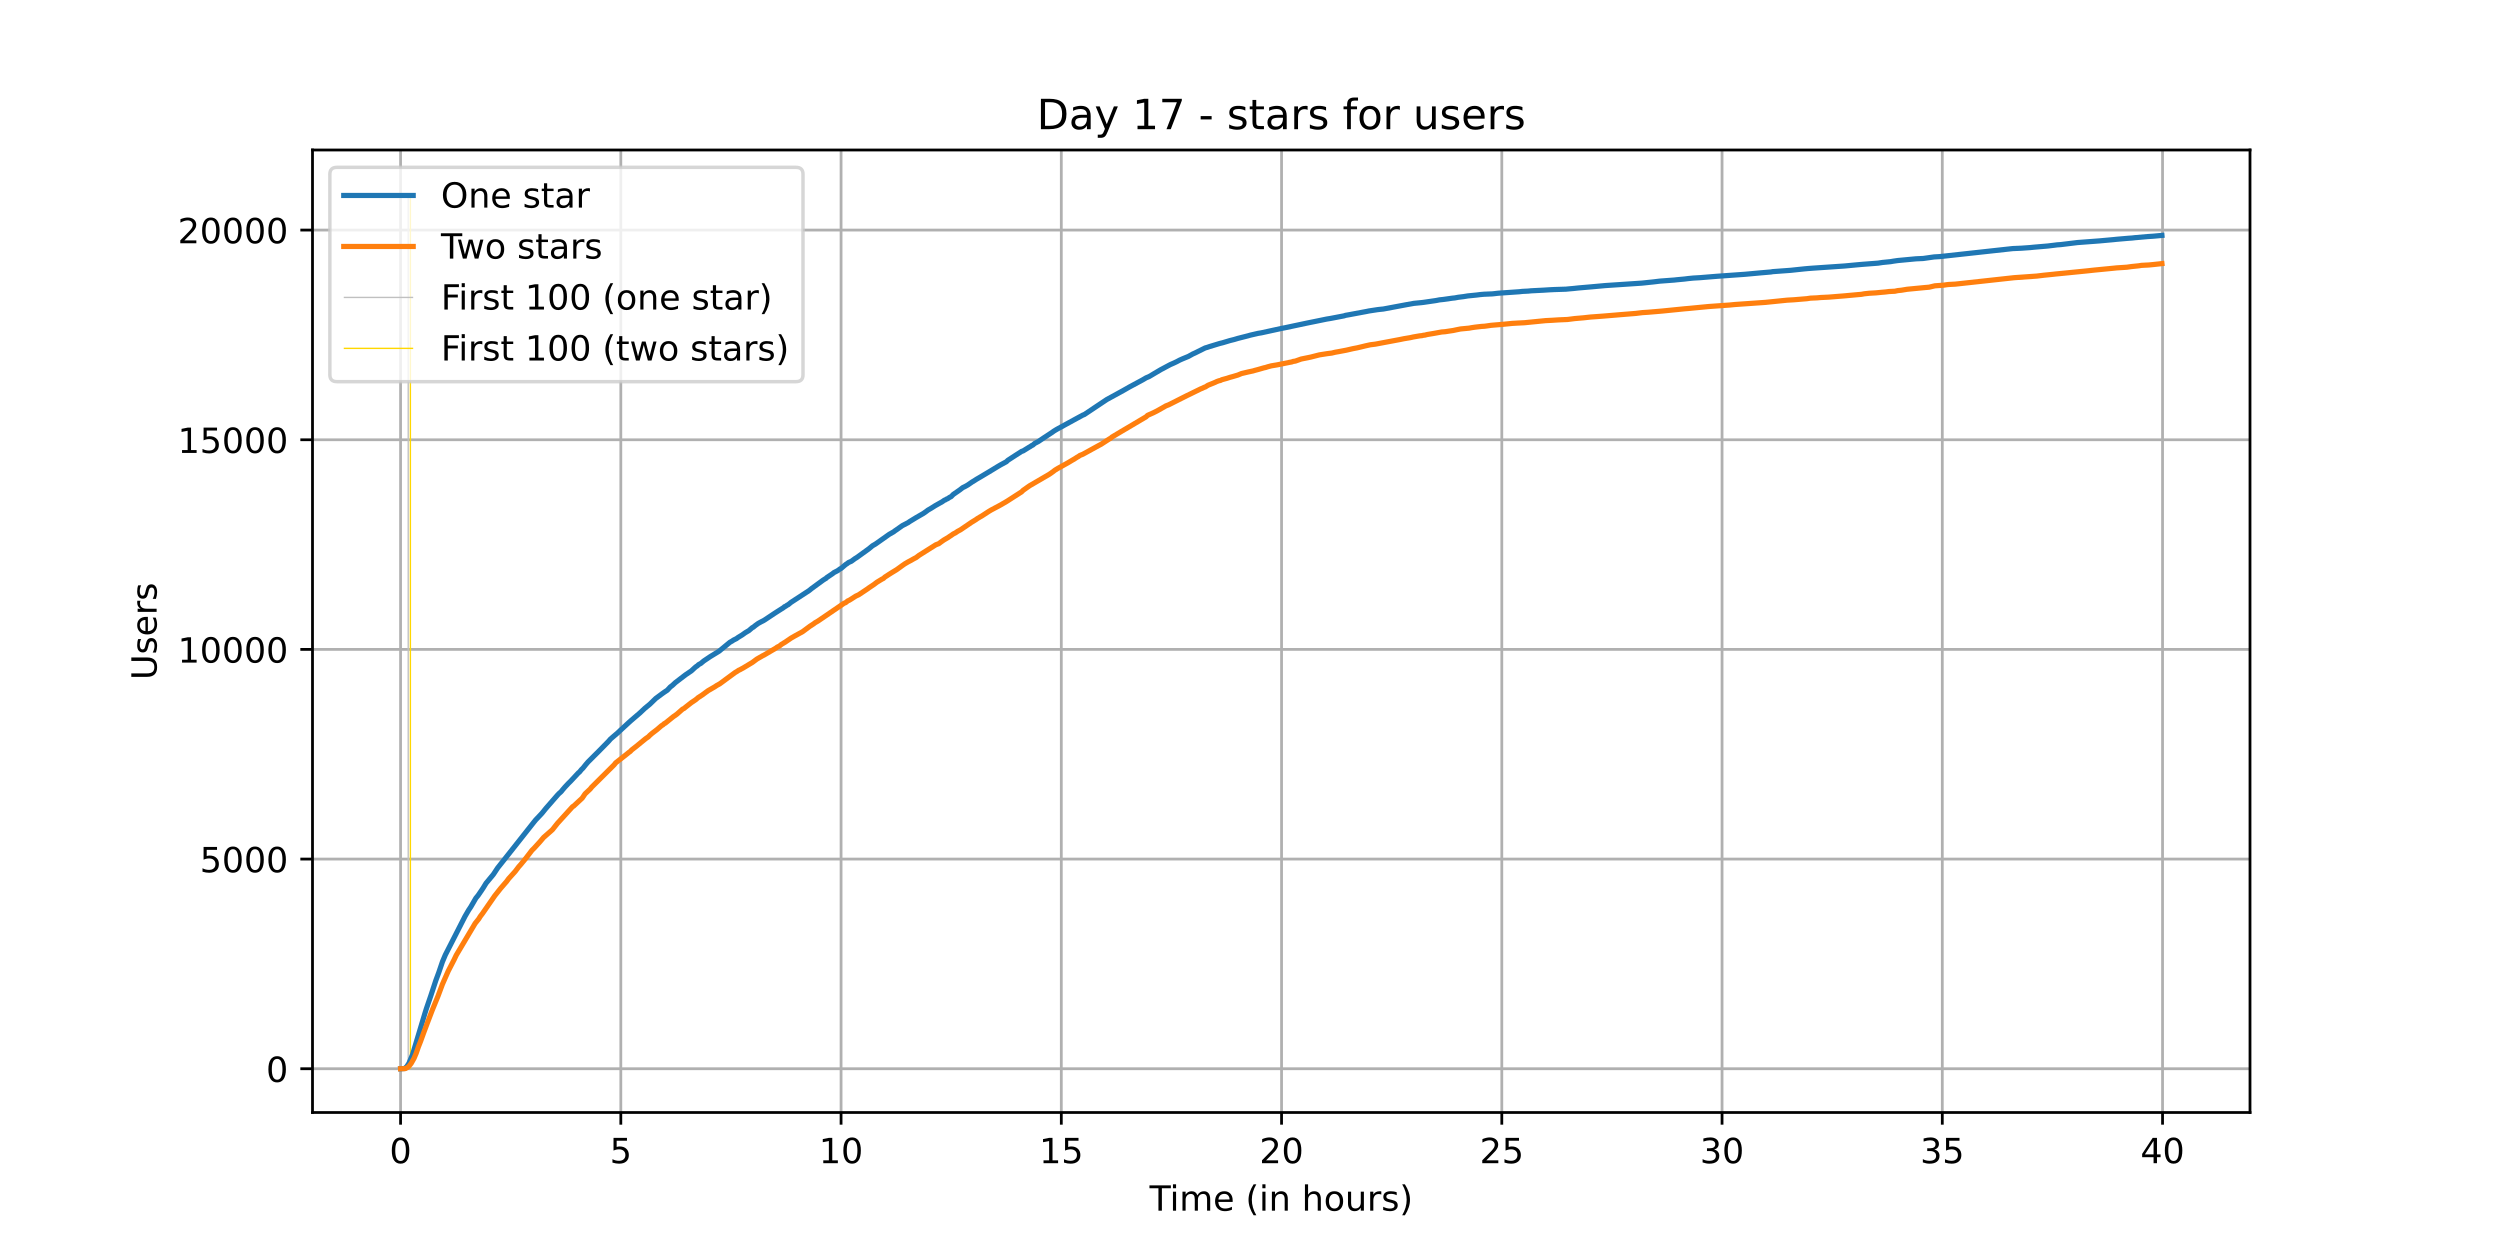<?xml version="1.0" encoding="utf-8" standalone="no"?>
<!DOCTYPE svg PUBLIC "-//W3C//DTD SVG 1.1//EN"
  "http://www.w3.org/Graphics/SVG/1.1/DTD/svg11.dtd">
<!-- Created with matplotlib (https://matplotlib.org/) -->
<svg height="360pt" version="1.1" viewBox="0 0 720 360" width="720pt" xmlns="http://www.w3.org/2000/svg" xmlns:xlink="http://www.w3.org/1999/xlink">
 <defs>
  <style type="text/css">*{stroke-linecap:butt;stroke-linejoin:round;}</style>
 </defs>
 <g id="figure_1">
  <g id="patch_1">
   <path d="M 0 360 
L 720 360 
L 720 0 
L 0 0 
z
" style="fill:#ffffff;"/>
  </g>
  <g id="axes_1">
   <g id="patch_2">
    <path d="M 90 320.4 
L 648 320.4 
L 648 43.2 
L 90 43.2 
z
" style="fill:#ffffff;"/>
   </g>
   <g id="matplotlib.axis_1">
    <g id="xtick_1">
     <g id="line2d_1">
      <path clip-path="url(#p94ac427019)" d="M 115.364 320.4 
L 115.364 43.2 
" style="fill:none;stroke:#b0b0b0;stroke-linecap:square;stroke-width:0.8;"/>
     </g>
     <g id="line2d_2">
      <defs>
       <path d="M 0 0 
L 0 3.5 
" id="m25394e4f6e" style="stroke:#000000;stroke-width:0.8;"/>
      </defs>
      <g>
       <use style="stroke:#000000;stroke-width:0.8;" x="115.364" xlink:href="#m25394e4f6e" y="320.4"/>
      </g>
     </g>
     <g id="text_1">
      <!-- 0 -->
      <g transform="translate(112.182 334.998)scale(0.1 -0.1)">
       <defs>
        <path d="M 31.781 66.406 
Q 24.172 66.406 20.328 58.906 
Q 16.5 51.422 16.5 36.375 
Q 16.5 21.391 20.328 13.891 
Q 24.172 6.391 31.781 6.391 
Q 39.453 6.391 43.281 13.891 
Q 47.125 21.391 47.125 36.375 
Q 47.125 51.422 43.281 58.906 
Q 39.453 66.406 31.781 66.406 
z
M 31.781 74.219 
Q 44.047 74.219 50.516 64.516 
Q 56.984 54.828 56.984 36.375 
Q 56.984 17.969 50.516 8.266 
Q 44.047 -1.422 31.781 -1.422 
Q 19.531 -1.422 13.062 8.266 
Q 6.594 17.969 6.594 36.375 
Q 6.594 54.828 13.062 64.516 
Q 19.531 74.219 31.781 74.219 
z
" id="DejaVuSans-48"/>
       </defs>
       <use xlink:href="#DejaVuSans-48"/>
      </g>
     </g>
    </g>
    <g id="xtick_2">
     <g id="line2d_3">
      <path clip-path="url(#p94ac427019)" d="M 178.795 320.4 
L 178.795 43.2 
" style="fill:none;stroke:#b0b0b0;stroke-linecap:square;stroke-width:0.8;"/>
     </g>
     <g id="line2d_4">
      <g>
       <use style="stroke:#000000;stroke-width:0.8;" x="178.795" xlink:href="#m25394e4f6e" y="320.4"/>
      </g>
     </g>
     <g id="text_2">
      <!-- 5 -->
      <g transform="translate(175.614 334.998)scale(0.1 -0.1)">
       <defs>
        <path d="M 10.797 72.906 
L 49.516 72.906 
L 49.516 64.594 
L 19.828 64.594 
L 19.828 46.734 
Q 21.969 47.469 24.109 47.828 
Q 26.266 48.188 28.422 48.188 
Q 40.625 48.188 47.75 41.5 
Q 54.891 34.812 54.891 23.391 
Q 54.891 11.625 47.562 5.094 
Q 40.234 -1.422 26.906 -1.422 
Q 22.312 -1.422 17.547 -0.641 
Q 12.797 0.141 7.719 1.703 
L 7.719 11.625 
Q 12.109 9.234 16.797 8.062 
Q 21.484 6.891 26.703 6.891 
Q 35.156 6.891 40.078 11.328 
Q 45.016 15.766 45.016 23.391 
Q 45.016 31 40.078 35.438 
Q 35.156 39.891 26.703 39.891 
Q 22.75 39.891 18.812 39.016 
Q 14.891 38.141 10.797 36.281 
z
" id="DejaVuSans-53"/>
       </defs>
       <use xlink:href="#DejaVuSans-53"/>
      </g>
     </g>
    </g>
    <g id="xtick_3">
     <g id="line2d_5">
      <path clip-path="url(#p94ac427019)" d="M 242.226 320.4 
L 242.226 43.2 
" style="fill:none;stroke:#b0b0b0;stroke-linecap:square;stroke-width:0.8;"/>
     </g>
     <g id="line2d_6">
      <g>
       <use style="stroke:#000000;stroke-width:0.8;" x="242.226" xlink:href="#m25394e4f6e" y="320.4"/>
      </g>
     </g>
     <g id="text_3">
      <!-- 10 -->
      <g transform="translate(235.863 334.998)scale(0.1 -0.1)">
       <defs>
        <path d="M 12.406 8.297 
L 28.516 8.297 
L 28.516 63.922 
L 10.984 60.406 
L 10.984 69.391 
L 28.422 72.906 
L 38.281 72.906 
L 38.281 8.297 
L 54.391 8.297 
L 54.391 0 
L 12.406 0 
z
" id="DejaVuSans-49"/>
       </defs>
       <use xlink:href="#DejaVuSans-49"/>
       <use x="63.623" xlink:href="#DejaVuSans-48"/>
      </g>
     </g>
    </g>
    <g id="xtick_4">
     <g id="line2d_7">
      <path clip-path="url(#p94ac427019)" d="M 305.657 320.4 
L 305.657 43.2 
" style="fill:none;stroke:#b0b0b0;stroke-linecap:square;stroke-width:0.8;"/>
     </g>
     <g id="line2d_8">
      <g>
       <use style="stroke:#000000;stroke-width:0.8;" x="305.657" xlink:href="#m25394e4f6e" y="320.4"/>
      </g>
     </g>
     <g id="text_4">
      <!-- 15 -->
      <g transform="translate(299.294 334.998)scale(0.1 -0.1)">
       <use xlink:href="#DejaVuSans-49"/>
       <use x="63.623" xlink:href="#DejaVuSans-53"/>
      </g>
     </g>
    </g>
    <g id="xtick_5">
     <g id="line2d_9">
      <path clip-path="url(#p94ac427019)" d="M 369.088 320.4 
L 369.088 43.2 
" style="fill:none;stroke:#b0b0b0;stroke-linecap:square;stroke-width:0.8;"/>
     </g>
     <g id="line2d_10">
      <g>
       <use style="stroke:#000000;stroke-width:0.8;" x="369.088" xlink:href="#m25394e4f6e" y="320.4"/>
      </g>
     </g>
     <g id="text_5">
      <!-- 20 -->
      <g transform="translate(362.726 334.998)scale(0.1 -0.1)">
       <defs>
        <path d="M 19.188 8.297 
L 53.609 8.297 
L 53.609 0 
L 7.328 0 
L 7.328 8.297 
Q 12.938 14.109 22.625 23.891 
Q 32.328 33.688 34.812 36.531 
Q 39.547 41.844 41.422 45.531 
Q 43.312 49.219 43.312 52.781 
Q 43.312 58.594 39.234 62.25 
Q 35.156 65.922 28.609 65.922 
Q 23.969 65.922 18.812 64.312 
Q 13.672 62.703 7.812 59.422 
L 7.812 69.391 
Q 13.766 71.781 18.938 73 
Q 24.125 74.219 28.422 74.219 
Q 39.75 74.219 46.484 68.547 
Q 53.219 62.891 53.219 53.422 
Q 53.219 48.922 51.531 44.891 
Q 49.859 40.875 45.406 35.406 
Q 44.188 33.984 37.641 27.219 
Q 31.109 20.453 19.188 8.297 
z
" id="DejaVuSans-50"/>
       </defs>
       <use xlink:href="#DejaVuSans-50"/>
       <use x="63.623" xlink:href="#DejaVuSans-48"/>
      </g>
     </g>
    </g>
    <g id="xtick_6">
     <g id="line2d_11">
      <path clip-path="url(#p94ac427019)" d="M 432.519 320.4 
L 432.519 43.2 
" style="fill:none;stroke:#b0b0b0;stroke-linecap:square;stroke-width:0.8;"/>
     </g>
     <g id="line2d_12">
      <g>
       <use style="stroke:#000000;stroke-width:0.8;" x="432.519" xlink:href="#m25394e4f6e" y="320.4"/>
      </g>
     </g>
     <g id="text_6">
      <!-- 25 -->
      <g transform="translate(426.157 334.998)scale(0.1 -0.1)">
       <use xlink:href="#DejaVuSans-50"/>
       <use x="63.623" xlink:href="#DejaVuSans-53"/>
      </g>
     </g>
    </g>
    <g id="xtick_7">
     <g id="line2d_13">
      <path clip-path="url(#p94ac427019)" d="M 495.95 320.4 
L 495.95 43.2 
" style="fill:none;stroke:#b0b0b0;stroke-linecap:square;stroke-width:0.8;"/>
     </g>
     <g id="line2d_14">
      <g>
       <use style="stroke:#000000;stroke-width:0.8;" x="495.95" xlink:href="#m25394e4f6e" y="320.4"/>
      </g>
     </g>
     <g id="text_7">
      <!-- 30 -->
      <g transform="translate(489.588 334.998)scale(0.1 -0.1)">
       <defs>
        <path d="M 40.578 39.312 
Q 47.656 37.797 51.625 33 
Q 55.609 28.219 55.609 21.188 
Q 55.609 10.406 48.188 4.484 
Q 40.766 -1.422 27.094 -1.422 
Q 22.516 -1.422 17.656 -0.516 
Q 12.797 0.391 7.625 2.203 
L 7.625 11.719 
Q 11.719 9.328 16.594 8.109 
Q 21.484 6.891 26.812 6.891 
Q 36.078 6.891 40.938 10.547 
Q 45.797 14.203 45.797 21.188 
Q 45.797 27.641 41.281 31.266 
Q 36.766 34.906 28.719 34.906 
L 20.219 34.906 
L 20.219 43.016 
L 29.109 43.016 
Q 36.375 43.016 40.234 45.922 
Q 44.094 48.828 44.094 54.297 
Q 44.094 59.906 40.109 62.906 
Q 36.141 65.922 28.719 65.922 
Q 24.656 65.922 20.016 65.031 
Q 15.375 64.156 9.812 62.312 
L 9.812 71.094 
Q 15.438 72.656 20.344 73.438 
Q 25.25 74.219 29.594 74.219 
Q 40.828 74.219 47.359 69.109 
Q 53.906 64.016 53.906 55.328 
Q 53.906 49.266 50.438 45.094 
Q 46.969 40.922 40.578 39.312 
z
" id="DejaVuSans-51"/>
       </defs>
       <use xlink:href="#DejaVuSans-51"/>
       <use x="63.623" xlink:href="#DejaVuSans-48"/>
      </g>
     </g>
    </g>
    <g id="xtick_8">
     <g id="line2d_15">
      <path clip-path="url(#p94ac427019)" d="M 559.381 320.4 
L 559.381 43.2 
" style="fill:none;stroke:#b0b0b0;stroke-linecap:square;stroke-width:0.8;"/>
     </g>
     <g id="line2d_16">
      <g>
       <use style="stroke:#000000;stroke-width:0.8;" x="559.381" xlink:href="#m25394e4f6e" y="320.4"/>
      </g>
     </g>
     <g id="text_8">
      <!-- 35 -->
      <g transform="translate(553.019 334.998)scale(0.1 -0.1)">
       <use xlink:href="#DejaVuSans-51"/>
       <use x="63.623" xlink:href="#DejaVuSans-53"/>
      </g>
     </g>
    </g>
    <g id="xtick_9">
     <g id="line2d_17">
      <path clip-path="url(#p94ac427019)" d="M 622.813 320.4 
L 622.813 43.2 
" style="fill:none;stroke:#b0b0b0;stroke-linecap:square;stroke-width:0.8;"/>
     </g>
     <g id="line2d_18">
      <g>
       <use style="stroke:#000000;stroke-width:0.8;" x="622.813" xlink:href="#m25394e4f6e" y="320.4"/>
      </g>
     </g>
     <g id="text_9">
      <!-- 40 -->
      <g transform="translate(616.45 334.998)scale(0.1 -0.1)">
       <defs>
        <path d="M 37.797 64.312 
L 12.891 25.391 
L 37.797 25.391 
z
M 35.203 72.906 
L 47.609 72.906 
L 47.609 25.391 
L 58.016 25.391 
L 58.016 17.188 
L 47.609 17.188 
L 47.609 0 
L 37.797 0 
L 37.797 17.188 
L 4.891 17.188 
L 4.891 26.703 
z
" id="DejaVuSans-52"/>
       </defs>
       <use xlink:href="#DejaVuSans-52"/>
       <use x="63.623" xlink:href="#DejaVuSans-48"/>
      </g>
     </g>
    </g>
    <g id="text_10">
     <!-- Time (in hours) -->
     <g transform="translate(331.072 348.677)scale(0.1 -0.1)">
      <defs>
       <path d="M -0.297 72.906 
L 61.375 72.906 
L 61.375 64.594 
L 35.5 64.594 
L 35.5 0 
L 25.594 0 
L 25.594 64.594 
L -0.297 64.594 
z
" id="DejaVuSans-84"/>
       <path d="M 9.422 54.688 
L 18.406 54.688 
L 18.406 0 
L 9.422 0 
z
M 9.422 75.984 
L 18.406 75.984 
L 18.406 64.594 
L 9.422 64.594 
z
" id="DejaVuSans-105"/>
       <path d="M 52 44.188 
Q 55.375 50.25 60.062 53.125 
Q 64.75 56 71.094 56 
Q 79.641 56 84.281 50.016 
Q 88.922 44.047 88.922 33.016 
L 88.922 0 
L 79.891 0 
L 79.891 32.719 
Q 79.891 40.578 77.094 44.375 
Q 74.312 48.188 68.609 48.188 
Q 61.625 48.188 57.562 43.547 
Q 53.516 38.922 53.516 30.906 
L 53.516 0 
L 44.484 0 
L 44.484 32.719 
Q 44.484 40.625 41.703 44.406 
Q 38.922 48.188 33.109 48.188 
Q 26.219 48.188 22.156 43.531 
Q 18.109 38.875 18.109 30.906 
L 18.109 0 
L 9.078 0 
L 9.078 54.688 
L 18.109 54.688 
L 18.109 46.188 
Q 21.188 51.219 25.484 53.609 
Q 29.781 56 35.688 56 
Q 41.656 56 45.828 52.969 
Q 50 49.953 52 44.188 
z
" id="DejaVuSans-109"/>
       <path d="M 56.203 29.594 
L 56.203 25.203 
L 14.891 25.203 
Q 15.484 15.922 20.484 11.062 
Q 25.484 6.203 34.422 6.203 
Q 39.594 6.203 44.453 7.469 
Q 49.312 8.734 54.109 11.281 
L 54.109 2.781 
Q 49.266 0.734 44.188 -0.344 
Q 39.109 -1.422 33.891 -1.422 
Q 20.797 -1.422 13.156 6.188 
Q 5.516 13.812 5.516 26.812 
Q 5.516 40.234 12.766 48.109 
Q 20.016 56 32.328 56 
Q 43.359 56 49.781 48.891 
Q 56.203 41.797 56.203 29.594 
z
M 47.219 32.234 
Q 47.125 39.594 43.094 43.984 
Q 39.062 48.391 32.422 48.391 
Q 24.906 48.391 20.391 44.141 
Q 15.875 39.891 15.188 32.172 
z
" id="DejaVuSans-101"/>
       <path id="DejaVuSans-32"/>
       <path d="M 31 75.875 
Q 24.469 64.656 21.281 53.656 
Q 18.109 42.672 18.109 31.391 
Q 18.109 20.125 21.312 9.062 
Q 24.516 -2 31 -13.188 
L 23.188 -13.188 
Q 15.875 -1.703 12.234 9.375 
Q 8.594 20.453 8.594 31.391 
Q 8.594 42.281 12.203 53.312 
Q 15.828 64.359 23.188 75.875 
z
" id="DejaVuSans-40"/>
       <path d="M 54.891 33.016 
L 54.891 0 
L 45.906 0 
L 45.906 32.719 
Q 45.906 40.484 42.875 44.328 
Q 39.844 48.188 33.797 48.188 
Q 26.516 48.188 22.312 43.547 
Q 18.109 38.922 18.109 30.906 
L 18.109 0 
L 9.078 0 
L 9.078 54.688 
L 18.109 54.688 
L 18.109 46.188 
Q 21.344 51.125 25.703 53.562 
Q 30.078 56 35.797 56 
Q 45.219 56 50.047 50.172 
Q 54.891 44.344 54.891 33.016 
z
" id="DejaVuSans-110"/>
       <path d="M 54.891 33.016 
L 54.891 0 
L 45.906 0 
L 45.906 32.719 
Q 45.906 40.484 42.875 44.328 
Q 39.844 48.188 33.797 48.188 
Q 26.516 48.188 22.312 43.547 
Q 18.109 38.922 18.109 30.906 
L 18.109 0 
L 9.078 0 
L 9.078 75.984 
L 18.109 75.984 
L 18.109 46.188 
Q 21.344 51.125 25.703 53.562 
Q 30.078 56 35.797 56 
Q 45.219 56 50.047 50.172 
Q 54.891 44.344 54.891 33.016 
z
" id="DejaVuSans-104"/>
       <path d="M 30.609 48.391 
Q 23.391 48.391 19.188 42.75 
Q 14.984 37.109 14.984 27.297 
Q 14.984 17.484 19.156 11.844 
Q 23.344 6.203 30.609 6.203 
Q 37.797 6.203 41.984 11.859 
Q 46.188 17.531 46.188 27.297 
Q 46.188 37.016 41.984 42.703 
Q 37.797 48.391 30.609 48.391 
z
M 30.609 56 
Q 42.328 56 49.016 48.375 
Q 55.719 40.766 55.719 27.297 
Q 55.719 13.875 49.016 6.219 
Q 42.328 -1.422 30.609 -1.422 
Q 18.844 -1.422 12.172 6.219 
Q 5.516 13.875 5.516 27.297 
Q 5.516 40.766 12.172 48.375 
Q 18.844 56 30.609 56 
z
" id="DejaVuSans-111"/>
       <path d="M 8.5 21.578 
L 8.5 54.688 
L 17.484 54.688 
L 17.484 21.922 
Q 17.484 14.156 20.5 10.266 
Q 23.531 6.391 29.594 6.391 
Q 36.859 6.391 41.078 11.031 
Q 45.312 15.672 45.312 23.688 
L 45.312 54.688 
L 54.297 54.688 
L 54.297 0 
L 45.312 0 
L 45.312 8.406 
Q 42.047 3.422 37.719 1 
Q 33.406 -1.422 27.688 -1.422 
Q 18.266 -1.422 13.375 4.438 
Q 8.5 10.297 8.5 21.578 
z
M 31.109 56 
z
" id="DejaVuSans-117"/>
       <path d="M 41.109 46.297 
Q 39.594 47.172 37.812 47.578 
Q 36.031 48 33.891 48 
Q 26.266 48 22.188 43.047 
Q 18.109 38.094 18.109 28.812 
L 18.109 0 
L 9.078 0 
L 9.078 54.688 
L 18.109 54.688 
L 18.109 46.188 
Q 20.953 51.172 25.484 53.578 
Q 30.031 56 36.531 56 
Q 37.453 56 38.578 55.875 
Q 39.703 55.766 41.062 55.516 
z
" id="DejaVuSans-114"/>
       <path d="M 44.281 53.078 
L 44.281 44.578 
Q 40.484 46.531 36.375 47.5 
Q 32.281 48.484 27.875 48.484 
Q 21.188 48.484 17.844 46.438 
Q 14.5 44.391 14.5 40.281 
Q 14.5 37.156 16.891 35.375 
Q 19.281 33.594 26.516 31.984 
L 29.594 31.297 
Q 39.156 29.25 43.188 25.516 
Q 47.219 21.781 47.219 15.094 
Q 47.219 7.469 41.188 3.016 
Q 35.156 -1.422 24.609 -1.422 
Q 20.219 -1.422 15.453 -0.562 
Q 10.688 0.297 5.422 2 
L 5.422 11.281 
Q 10.406 8.688 15.234 7.391 
Q 20.062 6.109 24.812 6.109 
Q 31.156 6.109 34.562 8.281 
Q 37.984 10.453 37.984 14.406 
Q 37.984 18.062 35.516 20.016 
Q 33.062 21.969 24.703 23.781 
L 21.578 24.516 
Q 13.234 26.266 9.516 29.906 
Q 5.812 33.547 5.812 39.891 
Q 5.812 47.609 11.281 51.797 
Q 16.75 56 26.812 56 
Q 31.781 56 36.172 55.266 
Q 40.578 54.547 44.281 53.078 
z
" id="DejaVuSans-115"/>
       <path d="M 8.016 75.875 
L 15.828 75.875 
Q 23.141 64.359 26.781 53.312 
Q 30.422 42.281 30.422 31.391 
Q 30.422 20.453 26.781 9.375 
Q 23.141 -1.703 15.828 -13.188 
L 8.016 -13.188 
Q 14.5 -2 17.703 9.062 
Q 20.906 20.125 20.906 31.391 
Q 20.906 42.672 17.703 53.656 
Q 14.5 64.656 8.016 75.875 
z
" id="DejaVuSans-41"/>
      </defs>
      <use xlink:href="#DejaVuSans-84"/>
      <use x="57.959" xlink:href="#DejaVuSans-105"/>
      <use x="85.742" xlink:href="#DejaVuSans-109"/>
      <use x="183.154" xlink:href="#DejaVuSans-101"/>
      <use x="244.678" xlink:href="#DejaVuSans-32"/>
      <use x="276.465" xlink:href="#DejaVuSans-40"/>
      <use x="315.479" xlink:href="#DejaVuSans-105"/>
      <use x="343.262" xlink:href="#DejaVuSans-110"/>
      <use x="406.641" xlink:href="#DejaVuSans-32"/>
      <use x="438.428" xlink:href="#DejaVuSans-104"/>
      <use x="501.807" xlink:href="#DejaVuSans-111"/>
      <use x="562.988" xlink:href="#DejaVuSans-117"/>
      <use x="626.367" xlink:href="#DejaVuSans-114"/>
      <use x="667.48" xlink:href="#DejaVuSans-115"/>
      <use x="719.58" xlink:href="#DejaVuSans-41"/>
     </g>
    </g>
   </g>
   <g id="matplotlib.axis_2">
    <g id="ytick_1">
     <g id="line2d_19">
      <path clip-path="url(#p94ac427019)" d="M 90 307.8 
L 648 307.8 
" style="fill:none;stroke:#b0b0b0;stroke-linecap:square;stroke-width:0.8;"/>
     </g>
     <g id="line2d_20">
      <defs>
       <path d="M 0 0 
L -3.5 0 
" id="mbdd9389bc8" style="stroke:#000000;stroke-width:0.8;"/>
      </defs>
      <g>
       <use style="stroke:#000000;stroke-width:0.8;" x="90" xlink:href="#mbdd9389bc8" y="307.8"/>
      </g>
     </g>
     <g id="text_11">
      <!-- 0 -->
      <g transform="translate(76.638 311.599)scale(0.1 -0.1)">
       <use xlink:href="#DejaVuSans-48"/>
      </g>
     </g>
    </g>
    <g id="ytick_2">
     <g id="line2d_21">
      <path clip-path="url(#p94ac427019)" d="M 90 247.417 
L 648 247.417 
" style="fill:none;stroke:#b0b0b0;stroke-linecap:square;stroke-width:0.8;"/>
     </g>
     <g id="line2d_22">
      <g>
       <use style="stroke:#000000;stroke-width:0.8;" x="90" xlink:href="#mbdd9389bc8" y="247.417"/>
      </g>
     </g>
     <g id="text_12">
      <!-- 5000 -->
      <g transform="translate(57.55 251.216)scale(0.1 -0.1)">
       <use xlink:href="#DejaVuSans-53"/>
       <use x="63.623" xlink:href="#DejaVuSans-48"/>
       <use x="127.246" xlink:href="#DejaVuSans-48"/>
       <use x="190.869" xlink:href="#DejaVuSans-48"/>
      </g>
     </g>
    </g>
    <g id="ytick_3">
     <g id="line2d_23">
      <path clip-path="url(#p94ac427019)" d="M 90 187.033 
L 648 187.033 
" style="fill:none;stroke:#b0b0b0;stroke-linecap:square;stroke-width:0.8;"/>
     </g>
     <g id="line2d_24">
      <g>
       <use style="stroke:#000000;stroke-width:0.8;" x="90" xlink:href="#mbdd9389bc8" y="187.033"/>
      </g>
     </g>
     <g id="text_13">
      <!-- 10000 -->
      <g transform="translate(51.188 190.832)scale(0.1 -0.1)">
       <use xlink:href="#DejaVuSans-49"/>
       <use x="63.623" xlink:href="#DejaVuSans-48"/>
       <use x="127.246" xlink:href="#DejaVuSans-48"/>
       <use x="190.869" xlink:href="#DejaVuSans-48"/>
       <use x="254.492" xlink:href="#DejaVuSans-48"/>
      </g>
     </g>
    </g>
    <g id="ytick_4">
     <g id="line2d_25">
      <path clip-path="url(#p94ac427019)" d="M 90 126.65 
L 648 126.65 
" style="fill:none;stroke:#b0b0b0;stroke-linecap:square;stroke-width:0.8;"/>
     </g>
     <g id="line2d_26">
      <g>
       <use style="stroke:#000000;stroke-width:0.8;" x="90" xlink:href="#mbdd9389bc8" y="126.65"/>
      </g>
     </g>
     <g id="text_14">
      <!-- 15000 -->
      <g transform="translate(51.188 130.449)scale(0.1 -0.1)">
       <use xlink:href="#DejaVuSans-49"/>
       <use x="63.623" xlink:href="#DejaVuSans-53"/>
       <use x="127.246" xlink:href="#DejaVuSans-48"/>
       <use x="190.869" xlink:href="#DejaVuSans-48"/>
       <use x="254.492" xlink:href="#DejaVuSans-48"/>
      </g>
     </g>
    </g>
    <g id="ytick_5">
     <g id="line2d_27">
      <path clip-path="url(#p94ac427019)" d="M 90 66.266 
L 648 66.266 
" style="fill:none;stroke:#b0b0b0;stroke-linecap:square;stroke-width:0.8;"/>
     </g>
     <g id="line2d_28">
      <g>
       <use style="stroke:#000000;stroke-width:0.8;" x="90" xlink:href="#mbdd9389bc8" y="66.266"/>
      </g>
     </g>
     <g id="text_15">
      <!-- 20000 -->
      <g transform="translate(51.188 70.065)scale(0.1 -0.1)">
       <use xlink:href="#DejaVuSans-50"/>
       <use x="63.623" xlink:href="#DejaVuSans-48"/>
       <use x="127.246" xlink:href="#DejaVuSans-48"/>
       <use x="190.869" xlink:href="#DejaVuSans-48"/>
       <use x="254.492" xlink:href="#DejaVuSans-48"/>
      </g>
     </g>
    </g>
    <g id="text_16">
     <!-- Users -->
     <g transform="translate(45.108 195.801)rotate(-90)scale(0.1 -0.1)">
      <defs>
       <path d="M 8.688 72.906 
L 18.609 72.906 
L 18.609 28.609 
Q 18.609 16.891 22.844 11.734 
Q 27.094 6.594 36.625 6.594 
Q 46.094 6.594 50.344 11.734 
Q 54.594 16.891 54.594 28.609 
L 54.594 72.906 
L 64.5 72.906 
L 64.5 27.391 
Q 64.5 13.141 57.438 5.859 
Q 50.391 -1.422 36.625 -1.422 
Q 22.797 -1.422 15.734 5.859 
Q 8.688 13.141 8.688 27.391 
z
" id="DejaVuSans-85"/>
      </defs>
      <use xlink:href="#DejaVuSans-85"/>
      <use x="73.193" xlink:href="#DejaVuSans-115"/>
      <use x="125.293" xlink:href="#DejaVuSans-101"/>
      <use x="186.816" xlink:href="#DejaVuSans-114"/>
      <use x="227.93" xlink:href="#DejaVuSans-115"/>
     </g>
    </g>
   </g>
   <g id="LineCollection_1">
    <path clip-path="url(#p94ac427019)" d="M 117.566 307.8 
L 117.566 55.8 
" style="fill:none;stroke:#c0c0c0;stroke-width:0.4;"/>
   </g>
   <g id="LineCollection_2">
    <path clip-path="url(#p94ac427019)" d="M 118.193 307.8 
L 118.193 55.8 
" style="fill:none;stroke:#ffd700;stroke-width:0.4;"/>
   </g>
   <g id="line2d_29">
    <path clip-path="url(#p94ac427019)" d="M 115.364 307.8 
L 116.519 307.74 
L 117.147 307.172 
L 117.778 306.206 
L 118.824 303.694 
L 122.387 291.81 
L 122.803 290.482 
L 124.061 286.811 
L 125.53 282.342 
L 126.369 280.084 
L 127.416 277.004 
L 128.254 275.012 
L 133.914 263.925 
L 134.96 262.126 
L 135.588 261.184 
L 137.054 258.66 
L 137.684 257.899 
L 138.731 256.365 
L 139.15 255.737 
L 139.989 254.361 
L 142.086 251.837 
L 143.347 249.929 
L 145.028 247.815 
L 153.835 236.68 
L 154.254 236.161 
L 155.72 234.615 
L 156.139 234.156 
L 157.189 232.852 
L 160.548 229 
L 160.967 228.553 
L 161.598 227.997 
L 162.014 227.478 
L 162.644 226.741 
L 163.691 225.618 
L 164.322 225.002 
L 166.627 222.527 
L 166.834 222.406 
L 167.462 221.633 
L 167.881 221.234 
L 168.72 220.184 
L 169.351 219.447 
L 169.766 219.036 
L 171.236 217.563 
L 172.282 216.524 
L 175.214 213.541 
L 175.845 212.817 
L 177.938 211.03 
L 178.569 210.426 
L 181.082 208.107 
L 181.713 207.539 
L 184.225 205.39 
L 185.691 204.013 
L 187.161 202.805 
L 188.834 201.175 
L 190.72 199.774 
L 191.351 199.327 
L 192.189 198.772 
L 193.024 197.866 
L 193.655 197.383 
L 194.494 196.598 
L 197.429 194.352 
L 199.107 193.216 
L 199.734 192.637 
L 200.153 192.25 
L 200.573 191.912 
L 200.781 191.803 
L 201.2 191.405 
L 201.831 191.067 
L 202.67 190.366 
L 203.297 189.944 
L 204.555 189.098 
L 207.067 187.565 
L 210.211 184.98 
L 210.838 184.63 
L 211.257 184.34 
L 212.096 183.929 
L 212.515 183.615 
L 213.773 182.843 
L 214.612 182.239 
L 215.239 181.864 
L 215.659 181.623 
L 216.705 180.729 
L 216.917 180.657 
L 217.544 180.137 
L 218.383 179.534 
L 219.222 179.075 
L 219.849 178.761 
L 220.268 178.507 
L 222.992 176.695 
L 223.623 176.285 
L 225.716 174.956 
L 225.928 174.727 
L 226.136 174.679 
L 226.766 174.244 
L 226.974 174.171 
L 227.813 173.483 
L 229.071 172.662 
L 233.049 170.065 
L 233.68 169.546 
L 237.032 167.095 
L 237.659 166.696 
L 237.87 166.599 
L 238.078 166.358 
L 239.759 165.235 
L 240.178 164.897 
L 241.225 164.365 
L 241.852 163.894 
L 242.272 163.677 
L 243.53 162.602 
L 243.949 162.336 
L 244.368 162.01 
L 245.207 161.636 
L 246.254 160.863 
L 246.673 160.621 
L 250.236 158.049 
L 251.282 157.18 
L 252.121 156.696 
L 253.799 155.513 
L 256.103 153.883 
L 257.361 153.17 
L 257.781 152.844 
L 258.2 152.566 
L 259.874 151.383 
L 261.551 150.513 
L 261.971 150.211 
L 263.225 149.45 
L 263.856 149.064 
L 265.949 147.856 
L 266.788 147.265 
L 267.207 146.939 
L 268.254 146.323 
L 269.304 145.658 
L 271.397 144.475 
L 272.028 144.028 
L 272.236 143.992 
L 272.655 143.702 
L 272.863 143.666 
L 273.494 143.231 
L 273.913 143.038 
L 274.54 142.398 
L 276.426 141.093 
L 277.265 140.441 
L 277.892 140.139 
L 278.73 139.668 
L 279.989 138.799 
L 280.616 138.424 
L 281.247 138.014 
L 282.085 137.531 
L 284.598 136.033 
L 285.856 135.272 
L 287.322 134.379 
L 288.161 133.884 
L 289.838 132.978 
L 290.257 132.567 
L 292.562 131.07 
L 293.609 130.406 
L 294.239 129.995 
L 294.659 129.862 
L 296.336 128.823 
L 296.759 128.582 
L 297.178 128.28 
L 297.386 128.232 
L 298.017 127.688 
L 299.064 127.145 
L 300.741 126.01 
L 301.16 125.744 
L 301.58 125.466 
L 303.046 124.5 
L 303.465 124.186 
L 304.096 123.8 
L 304.515 123.558 
L 309.125 121.034 
L 311.852 119.549 
L 312.271 119.392 
L 318.77 115.056 
L 323.379 112.532 
L 325.264 111.457 
L 329.038 109.428 
L 330.085 108.812 
L 330.924 108.462 
L 334.289 106.47 
L 334.708 106.252 
L 337.013 105.02 
L 338.06 104.561 
L 338.898 104.163 
L 339.737 103.716 
L 340.576 103.342 
L 342.253 102.653 
L 343.511 101.953 
L 344.139 101.675 
L 347.074 100.214 
L 347.708 100.033 
L 348.336 99.815 
L 351.271 98.922 
L 352.11 98.716 
L 353.364 98.342 
L 354.203 98.088 
L 355.461 97.774 
L 356.508 97.46 
L 359.443 96.712 
L 360.07 96.53 
L 360.909 96.337 
L 361.748 96.144 
L 362.375 95.999 
L 363.214 95.866 
L 369.289 94.538 
L 370.128 94.381 
L 375.995 93.137 
L 377.042 92.92 
L 378.3 92.666 
L 382.07 91.893 
L 383.12 91.724 
L 387.099 90.963 
L 387.518 90.818 
L 388.357 90.673 
L 393.597 89.695 
L 394.224 89.562 
L 396.737 89.176 
L 397.368 89.103 
L 398.414 88.995 
L 405.12 87.739 
L 407.214 87.364 
L 409.31 87.159 
L 409.938 87.086 
L 413.081 86.628 
L 413.712 86.531 
L 414.547 86.362 
L 415.597 86.253 
L 418.318 85.867 
L 418.948 85.806 
L 419.995 85.613 
L 421.461 85.432 
L 422.719 85.227 
L 425.232 84.973 
L 426.282 84.84 
L 427.328 84.744 
L 429.841 84.635 
L 431.518 84.442 
L 437.594 84.019 
L 438.432 83.922 
L 440.11 83.838 
L 440.949 83.753 
L 443.042 83.645 
L 444.508 83.572 
L 446.185 83.463 
L 447.651 83.391 
L 451.006 83.282 
L 451.845 83.198 
L 453.099 83.089 
L 454.565 82.932 
L 458.339 82.606 
L 462.321 82.244 
L 472.798 81.543 
L 473.633 81.459 
L 475.103 81.302 
L 476.149 81.193 
L 478.035 80.964 
L 482.225 80.65 
L 482.852 80.577 
L 485.156 80.36 
L 486.207 80.227 
L 487.673 80.082 
L 489.558 79.973 
L 493.54 79.647 
L 494.587 79.563 
L 502.554 78.995 
L 507.164 78.572 
L 510.099 78.319 
L 510.515 78.234 
L 515.755 77.848 
L 517.432 77.667 
L 519.737 77.425 
L 520.784 77.329 
L 522.25 77.22 
L 531.26 76.604 
L 535.239 76.23 
L 536.497 76.121 
L 540.898 75.783 
L 542.156 75.589 
L 544.461 75.36 
L 545.296 75.215 
L 546.554 75.034 
L 551.794 74.539 
L 553.888 74.442 
L 557.031 73.995 
L 558.5 73.911 
L 559.336 73.826 
L 579.662 71.592 
L 582.178 71.483 
L 584.69 71.302 
L 585.741 71.194 
L 589.719 70.855 
L 591.816 70.602 
L 592.447 70.517 
L 593.493 70.445 
L 595.171 70.239 
L 598.321 69.853 
L 604.608 69.382 
L 608.59 69.02 
L 609.64 68.911 
L 612.995 68.621 
L 614.041 68.549 
L 614.88 68.452 
L 618.443 68.138 
L 620.12 68.029 
L 622.636 67.8 
L 622.636 67.8 
" style="fill:none;stroke:#1f77b4;stroke-linecap:square;stroke-width:1.5;"/>
   </g>
   <g id="line2d_30">
    <path clip-path="url(#p94ac427019)" d="M 115.364 307.8 
L 116.727 307.752 
L 117.358 307.426 
L 117.778 307.063 
L 118.405 306.278 
L 119.244 304.793 
L 119.871 303.307 
L 120.498 301.496 
L 121.129 299.902 
L 121.968 297.571 
L 123.014 294.781 
L 124.48 290.941 
L 126.161 286.835 
L 127.416 283.465 
L 129.093 279.661 
L 130.77 276.413 
L 131.398 275.096 
L 136.846 265.93 
L 137.892 264.626 
L 138.312 263.937 
L 138.939 263.116 
L 142.509 257.96 
L 144.186 255.846 
L 145.448 254.385 
L 145.863 253.914 
L 146.494 253.056 
L 148.38 250.967 
L 149.433 249.578 
L 149.853 249.119 
L 151.319 247.344 
L 153.207 244.88 
L 153.835 244.265 
L 155.512 242.417 
L 156.559 241.185 
L 159.075 238.975 
L 160.548 237.115 
L 164.949 232.272 
L 165.157 232.2 
L 167.673 229.857 
L 168.512 228.613 
L 169.978 227.236 
L 170.397 226.705 
L 176.892 220.244 
L 177.311 219.701 
L 180.455 217.237 
L 181.082 216.718 
L 181.501 216.428 
L 181.92 215.981 
L 183.179 215.003 
L 185.903 212.769 
L 186.741 212.189 
L 187.161 211.754 
L 187.788 211.211 
L 188.834 210.414 
L 189.254 210.088 
L 190.512 209.001 
L 190.931 208.747 
L 191.351 208.361 
L 191.559 208.3 
L 193.863 206.44 
L 194.913 205.704 
L 196.587 204.23 
L 197.01 204.025 
L 197.429 203.675 
L 199.107 202.358 
L 200.365 201.513 
L 200.992 200.97 
L 202.25 200.148 
L 203.924 198.917 
L 205.809 197.83 
L 206.44 197.407 
L 207.279 196.948 
L 211.677 193.712 
L 212.308 193.337 
L 212.723 193.047 
L 213.143 192.866 
L 213.562 192.625 
L 213.981 192.407 
L 216.705 190.765 
L 217.963 189.823 
L 219.641 188.857 
L 220.06 188.651 
L 223.411 186.683 
L 223.831 186.369 
L 224.462 186.067 
L 225.089 185.56 
L 226.136 184.932 
L 227.813 183.785 
L 228.86 183.181 
L 231.164 181.913 
L 233.261 180.355 
L 234.308 179.678 
L 234.727 179.352 
L 235.566 178.869 
L 243.11 173.725 
L 243.53 173.568 
L 244.157 173.06 
L 244.576 172.879 
L 244.996 172.626 
L 246.462 171.684 
L 247.3 171.297 
L 249.816 169.619 
L 250.236 169.305 
L 251.702 168.326 
L 252.54 167.686 
L 254.006 166.793 
L 254.426 166.587 
L 254.845 166.189 
L 255.476 165.79 
L 255.892 165.512 
L 256.73 164.981 
L 258.2 164.087 
L 258.827 163.641 
L 259.874 162.88 
L 260.505 162.433 
L 261.551 161.817 
L 262.178 161.491 
L 263.225 160.899 
L 263.856 160.573 
L 264.695 159.933 
L 269.512 156.902 
L 270.143 156.66 
L 270.351 156.588 
L 270.978 156.117 
L 271.816 155.525 
L 273.075 154.788 
L 273.494 154.486 
L 273.913 154.221 
L 274.54 153.774 
L 275.168 153.46 
L 275.799 153.025 
L 276.637 152.578 
L 279.777 150.441 
L 281.035 149.668 
L 281.454 149.366 
L 282.293 148.859 
L 282.713 148.629 
L 284.809 147.265 
L 285.437 146.89 
L 287.953 145.55 
L 289.838 144.463 
L 294.239 141.637 
L 294.659 141.214 
L 295.917 140.321 
L 296.544 139.886 
L 302.207 136.589 
L 302.838 136.154 
L 303.884 135.369 
L 304.723 134.862 
L 307.447 133.352 
L 308.705 132.604 
L 309.544 132.108 
L 310.171 131.698 
L 310.591 131.468 
L 311.01 131.166 
L 311.852 130.828 
L 316.465 128.292 
L 317.092 127.966 
L 319.608 126.336 
L 319.816 126.263 
L 320.236 125.877 
L 322.96 124.246 
L 324.848 123.135 
L 330.085 120.032 
L 330.504 119.621 
L 332.182 118.872 
L 333.232 118.341 
L 335.336 117.157 
L 335.755 116.904 
L 336.594 116.578 
L 341.834 113.933 
L 342.673 113.534 
L 345.816 111.989 
L 346.235 111.832 
L 346.866 111.518 
L 347.074 111.481 
L 347.916 110.95 
L 349.386 110.358 
L 350.013 110.093 
L 350.432 109.887 
L 351.06 109.658 
L 351.479 109.573 
L 351.898 109.356 
L 353.364 108.957 
L 354.203 108.68 
L 355.042 108.45 
L 356.508 108.015 
L 357.558 107.581 
L 359.443 107.134 
L 360.909 106.82 
L 361.328 106.687 
L 362.375 106.409 
L 364.052 105.926 
L 364.472 105.842 
L 365.099 105.636 
L 366.146 105.358 
L 367.615 105.117 
L 368.242 104.996 
L 371.386 104.356 
L 372.013 104.247 
L 372.432 104.09 
L 373.063 103.994 
L 374.737 103.402 
L 377.461 102.847 
L 379.977 102.206 
L 380.816 102.074 
L 382.282 101.844 
L 383.54 101.687 
L 384.586 101.434 
L 385.425 101.289 
L 387.73 100.854 
L 388.149 100.757 
L 389.615 100.419 
L 390.873 100.178 
L 392.547 99.779 
L 393.178 99.622 
L 394.644 99.296 
L 396.11 99.115 
L 403.235 97.774 
L 404.282 97.557 
L 406.167 97.243 
L 407.006 97.05 
L 408.891 96.724 
L 409.518 96.663 
L 409.938 96.555 
L 410.357 96.518 
L 410.988 96.349 
L 413.081 95.999 
L 415.178 95.613 
L 416.224 95.528 
L 417.483 95.335 
L 418.529 95.178 
L 419.368 94.997 
L 420.622 94.743 
L 423.138 94.502 
L 423.766 94.381 
L 424.816 94.224 
L 426.701 94.006 
L 427.536 93.958 
L 428.167 93.874 
L 429.425 93.692 
L 432.984 93.391 
L 435.5 93.137 
L 437.178 93.04 
L 439.063 92.944 
L 445.138 92.34 
L 447.024 92.243 
L 448.909 92.122 
L 451.425 92.014 
L 453.518 91.748 
L 454.776 91.639 
L 456.035 91.531 
L 458.128 91.301 
L 460.644 91.12 
L 461.902 91.023 
L 465.253 90.746 
L 466.511 90.637 
L 471.121 90.263 
L 473.006 90.033 
L 474.683 89.924 
L 478.662 89.586 
L 485.156 88.934 
L 486.415 88.826 
L 492.07 88.282 
L 498.149 87.847 
L 499.615 87.702 
L 508.422 87.086 
L 514.708 86.446 
L 516.594 86.338 
L 520.364 86.024 
L 521.411 85.867 
L 523.296 85.782 
L 524.346 85.686 
L 526.651 85.577 
L 531.26 85.203 
L 534.823 84.876 
L 536.078 84.768 
L 536.916 84.611 
L 538.382 84.454 
L 540.268 84.345 
L 541.737 84.2 
L 542.992 84.091 
L 544.042 83.959 
L 545.716 83.874 
L 546.554 83.693 
L 547.604 83.584 
L 549.278 83.306 
L 554.307 82.823 
L 555.565 82.715 
L 557.242 82.316 
L 559.755 82.135 
L 560.594 82.002 
L 561.221 81.93 
L 563.11 81.833 
L 580.081 79.973 
L 586.576 79.514 
L 588.673 79.261 
L 591.189 79.007 
L 592.027 78.911 
L 594.751 78.645 
L 601.045 78.017 
L 603.142 77.787 
L 608.59 77.256 
L 609.64 77.147 
L 611.525 77.027 
L 612.575 76.954 
L 613.834 76.773 
L 615.927 76.556 
L 616.765 76.423 
L 618.862 76.314 
L 620.332 76.169 
L 622.217 75.964 
L 622.636 75.916 
L 622.636 75.916 
" style="fill:none;stroke:#ff7f0e;stroke-linecap:square;stroke-width:1.5;"/>
   </g>
   <g id="patch_3">
    <path d="M 90 320.4 
L 90 43.2 
" style="fill:none;stroke:#000000;stroke-linecap:square;stroke-linejoin:miter;stroke-width:0.8;"/>
   </g>
   <g id="patch_4">
    <path d="M 648 320.4 
L 648 43.2 
" style="fill:none;stroke:#000000;stroke-linecap:square;stroke-linejoin:miter;stroke-width:0.8;"/>
   </g>
   <g id="patch_5">
    <path d="M 90 320.4 
L 648 320.4 
" style="fill:none;stroke:#000000;stroke-linecap:square;stroke-linejoin:miter;stroke-width:0.8;"/>
   </g>
   <g id="patch_6">
    <path d="M 90 43.2 
L 648 43.2 
" style="fill:none;stroke:#000000;stroke-linecap:square;stroke-linejoin:miter;stroke-width:0.8;"/>
   </g>
   <g id="text_17">
    <!-- Day 17 - stars for users -->
    <g transform="translate(298.609 37.2)scale(0.12 -0.12)">
     <defs>
      <path d="M 19.672 64.797 
L 19.672 8.109 
L 31.594 8.109 
Q 46.688 8.109 53.688 14.938 
Q 60.688 21.781 60.688 36.531 
Q 60.688 51.172 53.688 57.984 
Q 46.688 64.797 31.594 64.797 
z
M 9.812 72.906 
L 30.078 72.906 
Q 51.266 72.906 61.172 64.094 
Q 71.094 55.281 71.094 36.531 
Q 71.094 17.672 61.125 8.828 
Q 51.172 0 30.078 0 
L 9.812 0 
z
" id="DejaVuSans-68"/>
      <path d="M 34.281 27.484 
Q 23.391 27.484 19.188 25 
Q 14.984 22.516 14.984 16.5 
Q 14.984 11.719 18.141 8.906 
Q 21.297 6.109 26.703 6.109 
Q 34.188 6.109 38.703 11.406 
Q 43.219 16.703 43.219 25.484 
L 43.219 27.484 
z
M 52.203 31.203 
L 52.203 0 
L 43.219 0 
L 43.219 8.297 
Q 40.141 3.328 35.547 0.953 
Q 30.953 -1.422 24.312 -1.422 
Q 15.922 -1.422 10.953 3.297 
Q 6 8.016 6 15.922 
Q 6 25.141 12.172 29.828 
Q 18.359 34.516 30.609 34.516 
L 43.219 34.516 
L 43.219 35.406 
Q 43.219 41.609 39.141 45 
Q 35.062 48.391 27.688 48.391 
Q 23 48.391 18.547 47.266 
Q 14.109 46.141 10.016 43.891 
L 10.016 52.203 
Q 14.938 54.109 19.578 55.047 
Q 24.219 56 28.609 56 
Q 40.484 56 46.344 49.844 
Q 52.203 43.703 52.203 31.203 
z
" id="DejaVuSans-97"/>
      <path d="M 32.172 -5.078 
Q 28.375 -14.844 24.75 -17.812 
Q 21.141 -20.797 15.094 -20.797 
L 7.906 -20.797 
L 7.906 -13.281 
L 13.188 -13.281 
Q 16.891 -13.281 18.938 -11.516 
Q 21 -9.766 23.484 -3.219 
L 25.094 0.875 
L 2.984 54.688 
L 12.5 54.688 
L 29.594 11.922 
L 46.688 54.688 
L 56.203 54.688 
z
" id="DejaVuSans-121"/>
      <path d="M 8.203 72.906 
L 55.078 72.906 
L 55.078 68.703 
L 28.609 0 
L 18.312 0 
L 43.219 64.594 
L 8.203 64.594 
z
" id="DejaVuSans-55"/>
      <path d="M 4.891 31.391 
L 31.203 31.391 
L 31.203 23.391 
L 4.891 23.391 
z
" id="DejaVuSans-45"/>
      <path d="M 18.312 70.219 
L 18.312 54.688 
L 36.812 54.688 
L 36.812 47.703 
L 18.312 47.703 
L 18.312 18.016 
Q 18.312 11.328 20.141 9.422 
Q 21.969 7.516 27.594 7.516 
L 36.812 7.516 
L 36.812 0 
L 27.594 0 
Q 17.188 0 13.234 3.875 
Q 9.281 7.766 9.281 18.016 
L 9.281 47.703 
L 2.688 47.703 
L 2.688 54.688 
L 9.281 54.688 
L 9.281 70.219 
z
" id="DejaVuSans-116"/>
      <path d="M 37.109 75.984 
L 37.109 68.5 
L 28.516 68.5 
Q 23.688 68.5 21.797 66.547 
Q 19.922 64.594 19.922 59.516 
L 19.922 54.688 
L 34.719 54.688 
L 34.719 47.703 
L 19.922 47.703 
L 19.922 0 
L 10.891 0 
L 10.891 47.703 
L 2.297 47.703 
L 2.297 54.688 
L 10.891 54.688 
L 10.891 58.5 
Q 10.891 67.625 15.141 71.797 
Q 19.391 75.984 28.609 75.984 
z
" id="DejaVuSans-102"/>
     </defs>
     <use xlink:href="#DejaVuSans-68"/>
     <use x="77.002" xlink:href="#DejaVuSans-97"/>
     <use x="138.281" xlink:href="#DejaVuSans-121"/>
     <use x="197.461" xlink:href="#DejaVuSans-32"/>
     <use x="229.248" xlink:href="#DejaVuSans-49"/>
     <use x="292.871" xlink:href="#DejaVuSans-55"/>
     <use x="356.494" xlink:href="#DejaVuSans-32"/>
     <use x="388.281" xlink:href="#DejaVuSans-45"/>
     <use x="424.365" xlink:href="#DejaVuSans-32"/>
     <use x="456.152" xlink:href="#DejaVuSans-115"/>
     <use x="508.252" xlink:href="#DejaVuSans-116"/>
     <use x="547.461" xlink:href="#DejaVuSans-97"/>
     <use x="608.74" xlink:href="#DejaVuSans-114"/>
     <use x="649.854" xlink:href="#DejaVuSans-115"/>
     <use x="701.953" xlink:href="#DejaVuSans-32"/>
     <use x="733.74" xlink:href="#DejaVuSans-102"/>
     <use x="768.945" xlink:href="#DejaVuSans-111"/>
     <use x="830.127" xlink:href="#DejaVuSans-114"/>
     <use x="871.24" xlink:href="#DejaVuSans-32"/>
     <use x="903.027" xlink:href="#DejaVuSans-117"/>
     <use x="966.406" xlink:href="#DejaVuSans-115"/>
     <use x="1018.506" xlink:href="#DejaVuSans-101"/>
     <use x="1080.029" xlink:href="#DejaVuSans-114"/>
     <use x="1121.143" xlink:href="#DejaVuSans-115"/>
    </g>
   </g>
   <g id="legend_1">
    <g id="patch_7">
     <path d="M 97 109.912 
L 229.266 109.912 
Q 231.266 109.912 231.266 107.912 
L 231.266 50.2 
Q 231.266 48.2 229.266 48.2 
L 97 48.2 
Q 95 48.2 95 50.2 
L 95 107.912 
Q 95 109.912 97 109.912 
z
" style="fill:#ffffff;opacity:0.8;stroke:#cccccc;stroke-linejoin:miter;"/>
    </g>
    <g id="line2d_31">
     <path d="M 99 56.298 
L 119 56.298 
" style="fill:none;stroke:#1f77b4;stroke-linecap:square;stroke-width:1.5;"/>
    </g>
    <g id="line2d_32"/>
    <g id="text_18">
     <!-- One star -->
     <g transform="translate(127 59.798)scale(0.1 -0.1)">
      <defs>
       <path d="M 39.406 66.219 
Q 28.656 66.219 22.328 58.203 
Q 16.016 50.203 16.016 36.375 
Q 16.016 22.609 22.328 14.594 
Q 28.656 6.594 39.406 6.594 
Q 50.141 6.594 56.422 14.594 
Q 62.703 22.609 62.703 36.375 
Q 62.703 50.203 56.422 58.203 
Q 50.141 66.219 39.406 66.219 
z
M 39.406 74.219 
Q 54.734 74.219 63.906 63.938 
Q 73.094 53.656 73.094 36.375 
Q 73.094 19.141 63.906 8.859 
Q 54.734 -1.422 39.406 -1.422 
Q 24.031 -1.422 14.812 8.828 
Q 5.609 19.094 5.609 36.375 
Q 5.609 53.656 14.812 63.938 
Q 24.031 74.219 39.406 74.219 
z
" id="DejaVuSans-79"/>
      </defs>
      <use xlink:href="#DejaVuSans-79"/>
      <use x="78.711" xlink:href="#DejaVuSans-110"/>
      <use x="142.09" xlink:href="#DejaVuSans-101"/>
      <use x="203.613" xlink:href="#DejaVuSans-32"/>
      <use x="235.4" xlink:href="#DejaVuSans-115"/>
      <use x="287.5" xlink:href="#DejaVuSans-116"/>
      <use x="326.709" xlink:href="#DejaVuSans-97"/>
      <use x="387.988" xlink:href="#DejaVuSans-114"/>
     </g>
    </g>
    <g id="line2d_33">
     <path d="M 99 70.977 
L 119 70.977 
" style="fill:none;stroke:#ff7f0e;stroke-linecap:square;stroke-width:1.5;"/>
    </g>
    <g id="line2d_34"/>
    <g id="text_19">
     <!-- Two stars -->
     <g transform="translate(127 74.477)scale(0.1 -0.1)">
      <defs>
       <path d="M 4.203 54.688 
L 13.188 54.688 
L 24.422 12.016 
L 35.594 54.688 
L 46.188 54.688 
L 57.422 12.016 
L 68.609 54.688 
L 77.594 54.688 
L 63.281 0 
L 52.688 0 
L 40.922 44.828 
L 29.109 0 
L 18.5 0 
z
" id="DejaVuSans-119"/>
      </defs>
      <use xlink:href="#DejaVuSans-84"/>
      <use x="44.584" xlink:href="#DejaVuSans-119"/>
      <use x="126.371" xlink:href="#DejaVuSans-111"/>
      <use x="187.553" xlink:href="#DejaVuSans-32"/>
      <use x="219.34" xlink:href="#DejaVuSans-115"/>
      <use x="271.439" xlink:href="#DejaVuSans-116"/>
      <use x="310.648" xlink:href="#DejaVuSans-97"/>
      <use x="371.928" xlink:href="#DejaVuSans-114"/>
      <use x="413.041" xlink:href="#DejaVuSans-115"/>
     </g>
    </g>
    <g id="line2d_35">
     <path d="M 99 85.655 
L 119 85.655 
" style="fill:none;stroke:#c0c0c0;stroke-width:0.4;"/>
    </g>
    <g id="text_20">
     <!-- First 100 (one star) -->
     <g transform="translate(127 89.155)scale(0.1 -0.1)">
      <defs>
       <path d="M 9.812 72.906 
L 51.703 72.906 
L 51.703 64.594 
L 19.672 64.594 
L 19.672 43.109 
L 48.578 43.109 
L 48.578 34.812 
L 19.672 34.812 
L 19.672 0 
L 9.812 0 
z
" id="DejaVuSans-70"/>
      </defs>
      <use xlink:href="#DejaVuSans-70"/>
      <use x="50.27" xlink:href="#DejaVuSans-105"/>
      <use x="78.053" xlink:href="#DejaVuSans-114"/>
      <use x="119.166" xlink:href="#DejaVuSans-115"/>
      <use x="171.266" xlink:href="#DejaVuSans-116"/>
      <use x="210.475" xlink:href="#DejaVuSans-32"/>
      <use x="242.262" xlink:href="#DejaVuSans-49"/>
      <use x="305.885" xlink:href="#DejaVuSans-48"/>
      <use x="369.508" xlink:href="#DejaVuSans-48"/>
      <use x="433.131" xlink:href="#DejaVuSans-32"/>
      <use x="464.918" xlink:href="#DejaVuSans-40"/>
      <use x="503.932" xlink:href="#DejaVuSans-111"/>
      <use x="565.113" xlink:href="#DejaVuSans-110"/>
      <use x="628.492" xlink:href="#DejaVuSans-101"/>
      <use x="690.016" xlink:href="#DejaVuSans-32"/>
      <use x="721.803" xlink:href="#DejaVuSans-115"/>
      <use x="773.902" xlink:href="#DejaVuSans-116"/>
      <use x="813.111" xlink:href="#DejaVuSans-97"/>
      <use x="874.391" xlink:href="#DejaVuSans-114"/>
      <use x="915.504" xlink:href="#DejaVuSans-41"/>
     </g>
    </g>
    <g id="line2d_36">
     <path d="M 99 100.333 
L 119 100.333 
" style="fill:none;stroke:#ffd700;stroke-width:0.4;"/>
    </g>
    <g id="text_21">
     <!-- First 100 (two stars) -->
     <g transform="translate(127 103.833)scale(0.1 -0.1)">
      <use xlink:href="#DejaVuSans-70"/>
      <use x="50.27" xlink:href="#DejaVuSans-105"/>
      <use x="78.053" xlink:href="#DejaVuSans-114"/>
      <use x="119.166" xlink:href="#DejaVuSans-115"/>
      <use x="171.266" xlink:href="#DejaVuSans-116"/>
      <use x="210.475" xlink:href="#DejaVuSans-32"/>
      <use x="242.262" xlink:href="#DejaVuSans-49"/>
      <use x="305.885" xlink:href="#DejaVuSans-48"/>
      <use x="369.508" xlink:href="#DejaVuSans-48"/>
      <use x="433.131" xlink:href="#DejaVuSans-32"/>
      <use x="464.918" xlink:href="#DejaVuSans-40"/>
      <use x="503.932" xlink:href="#DejaVuSans-116"/>
      <use x="543.141" xlink:href="#DejaVuSans-119"/>
      <use x="624.928" xlink:href="#DejaVuSans-111"/>
      <use x="686.109" xlink:href="#DejaVuSans-32"/>
      <use x="717.896" xlink:href="#DejaVuSans-115"/>
      <use x="769.996" xlink:href="#DejaVuSans-116"/>
      <use x="809.205" xlink:href="#DejaVuSans-97"/>
      <use x="870.484" xlink:href="#DejaVuSans-114"/>
      <use x="911.598" xlink:href="#DejaVuSans-115"/>
      <use x="963.697" xlink:href="#DejaVuSans-41"/>
     </g>
    </g>
   </g>
  </g>
 </g>
 <defs>
  <clipPath id="p94ac427019">
   <rect height="277.2" width="558" x="90" y="43.2"/>
  </clipPath>
 </defs>
</svg>
